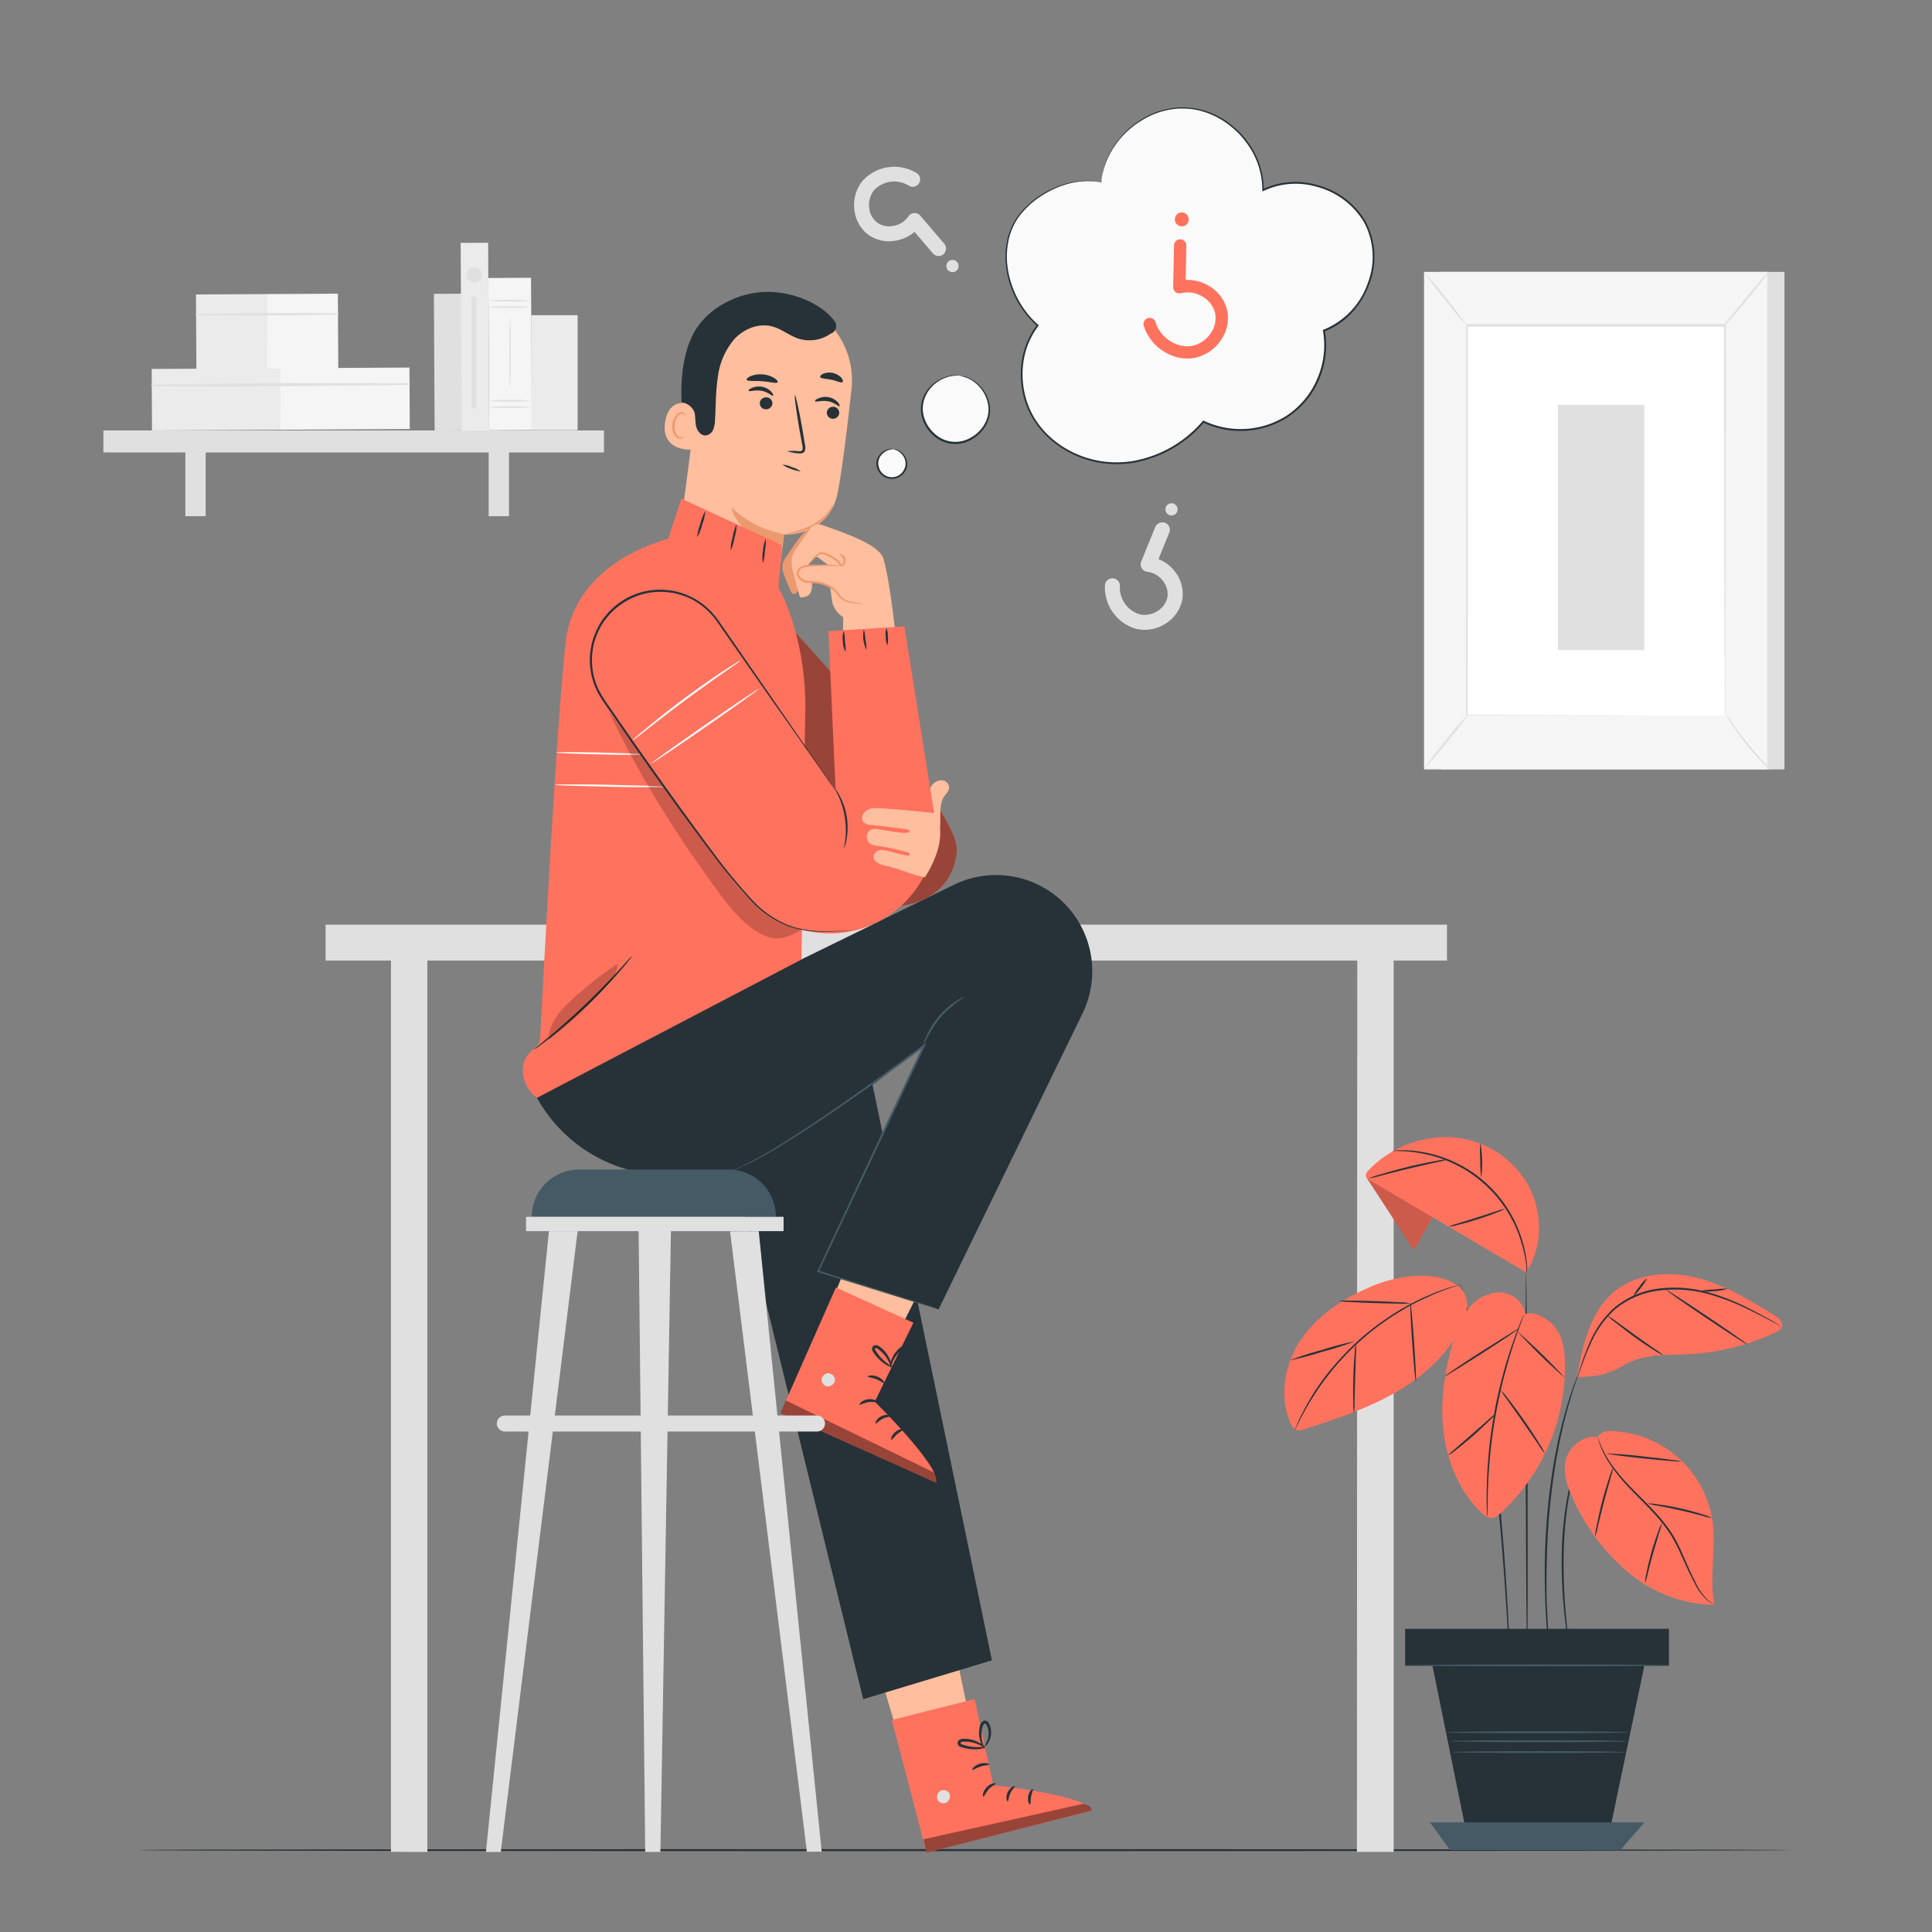 <svg xmlns="http://www.w3.org/2000/svg" viewBox="0 0 500 500"><rect x="0" y="0" width="500" height="500" fill="#808080" stroke="none"/><g id="freepik--background-complete--inject-4"><path d="M300.65,135.2a2,2,0,0,0-1.68,1.21l-3.62,8.92a1.93,1.93,0,0,0,1.58,2.65,6,6,0,0,1,4.1,2.44,5.43,5.43,0,0,1,1.09,4.15,5.56,5.56,0,0,1-2.5,3.53A6.2,6.2,0,0,1,295,159a7.23,7.23,0,0,1-5.17-7.39,1.94,1.94,0,0,0-3.86-.29,11.15,11.15,0,0,0,8.16,11.45,10,10,0,0,0,7.67-1.48,9.45,9.45,0,0,0,4.17-6.07,9.29,9.29,0,0,0-1.79-7.15,10.07,10.07,0,0,0-4.36-3.37l2.79-6.88a1.94,1.94,0,0,0-1.07-2.52A2.06,2.06,0,0,0,300.65,135.2Z" style="fill:#e0e0e0"></path><path d="M304.64,132.45a1.58,1.58,0,1,0-2.09.82A1.59,1.59,0,0,0,304.64,132.45Z" style="fill:#e0e0e0"></path><path d="M244.67,65.07a1.9,1.9,0,0,0-.3-2l-6.21-7.27a2,2,0,0,0-1.58-.67,2,2,0,0,0-1.48.86,5.93,5.93,0,0,1-4,2.49,5.34,5.34,0,0,1-4.16-.93,5.47,5.47,0,0,1-2-3.81,6.11,6.11,0,0,1,1.3-4.55A7.17,7.17,0,0,1,235.12,48a1.92,1.92,0,1,0,2-3.27,11.08,11.08,0,0,0-13.83,2,9.89,9.89,0,0,0-2.19,7.44,9.35,9.35,0,0,0,3.44,6.45,9.23,9.23,0,0,0,7.13,1.68,10,10,0,0,0,5-2.3l4.79,5.6a1.92,1.92,0,0,0,2.7.21A1.88,1.88,0,0,0,244.67,65.07Z" style="fill:#e0e0e0"></path><path d="M245.28,69.85a1.57,1.57,0,0,0,2.44-2,1.57,1.57,0,1,0-2.44,2Z" style="fill:#e0e0e0"></path><rect x="372.99" y="70.36" width="88.83" height="128.76" style="fill:#e0e0e0"></rect><rect x="368.54" y="70.36" width="88.83" height="128.76" style="fill:#f5f5f5"></rect><rect x="379.58" y="84.3" width="66.76" height="100.87" style="fill:#fff"></rect><path d="M446.34,185.17s0-.17,0-.49,0-.81,0-1.43c0-1.27,0-3.12,0-5.53,0-4.84,0-11.88-.06-20.78,0-17.79-.06-43-.1-72.64l.22.23-66.76,0h0l.24-.25c0,38.06,0,73.14-.05,100.87l-.19-.19,48.59.1,13.42,0,3.53,0,1.22,0s-.4,0-1.18,0l-3.49,0-13.38,0-48.71.11h-.2v-.2c0-27.73,0-62.81,0-100.87v-.24h.24l66.76,0h.22v.22c-.05,29.72-.08,55-.11,72.78,0,8.88-.05,15.91-.06,20.73,0,2.39,0,4.23,0,5.49,0,.61,0,1.08,0,1.41S446.34,185.17,446.34,185.17Z" style="fill:#e0e0e0"></path><path d="M457.62,70.36a15.58,15.58,0,0,1-1.58,2.3c-1,1.38-2.5,3.26-4.17,5.29s-3.23,3.82-4.39,5.1a14.73,14.73,0,0,1-2,2,16.66,16.66,0,0,1,1.69-2.21l4.28-5.19,4.27-5.19A16.79,16.79,0,0,1,457.62,70.36Z" style="fill:#e0e0e0"></path><path d="M446.68,184.85a82.49,82.49,0,0,0,11.64,14.56" style="fill:#fff"></path><path d="M458.32,199.41a12.64,12.64,0,0,1-2-1.85,65,65,0,0,1-4.39-4.95,62.55,62.55,0,0,1-3.87-5.38,12.47,12.47,0,0,1-1.35-2.38,17.54,17.54,0,0,1,1.63,2.19c1,1.38,2.36,3.26,4,5.27s3.13,3.76,4.26,5A19.3,19.3,0,0,1,458.32,199.41Z" style="fill:#e0e0e0"></path><path d="M368.53,199l11.63-14.36" style="fill:#fff"></path><path d="M380.16,184.66a85.09,85.09,0,0,1-5.63,7.33,89.58,89.58,0,0,1-6,7,83.31,83.31,0,0,1,5.63-7.33A89.58,89.58,0,0,1,380.16,184.66Z" style="fill:#e0e0e0"></path><path d="M368.54,70.36a83.13,83.13,0,0,1,5.65,6.75,83.17,83.17,0,0,1,5.27,7,78.55,78.55,0,0,1-5.65-6.75A80.62,80.62,0,0,1,368.54,70.36Z" style="fill:#e0e0e0"></path><rect x="403.18" y="104.78" width="22.35" height="63.47" style="fill:#e0e0e0"></rect><rect x="112.38" y="76.04" width="7.11" height="35.36" transform="translate(-0.5 0.62) rotate(-0.31)" style="fill:#e0e0e0"></rect><rect x="50.77" y="76.16" width="18.4" height="19.52" transform="translate(-0.46 0.32) rotate(-0.31)" style="fill:#ebebeb"></rect><rect x="69.09" y="76.06" width="18.4" height="19.52" transform="translate(-0.46 0.42) rotate(-0.31)" style="fill:#f5f5f5"></rect><path d="M50.75,81.6q18.35.15,36.72-.17a.2.2,0,0,0,0-.39C75.23,81,63,81,50.75,81.27a.16.16,0,1,0,0,.33Z" style="fill:#e0e0e0"></path><rect x="39.29" y="95.4" width="33.44" height="15.91" transform="translate(-0.55 0.3) rotate(-0.31)" style="fill:#ebebeb"></rect><rect x="72.56" y="95.22" width="33.44" height="15.91" transform="translate(-0.55 0.48) rotate(-0.31)" style="fill:#f5f5f5"></rect><path d="M39.27,99.91c22.21.25,44.5,0,66.71-.33a.2.2,0,0,0,0-.39c-22.21-.12-44.51-.1-66.71.39a.16.16,0,0,0,0,.33Z" style="fill:#e0e0e0"></path><rect x="26.76" y="111.4" width="129.54" height="5.7" style="fill:#e0e0e0"></rect><rect x="47.97" y="114.14" width="5.26" height="19.45" style="fill:#e0e0e0"></rect><rect x="126.47" y="114.14" width="5.26" height="19.45" style="fill:#e0e0e0"></rect><rect x="119.35" y="62.85" width="7.11" height="48.64" transform="translate(-0.47 0.66) rotate(-0.31)" style="fill:#ebebeb"></rect><rect x="126.49" y="71.92" width="11.04" height="39.41" transform="translate(-0.49 0.71) rotate(-0.31)" style="fill:#f5f5f5"></rect><path d="M137.35,79.48a39.3,39.3,0,0,1-5.52.19,39.3,39.3,0,0,1-5.52-.19,39.3,39.3,0,0,1,5.52-.19A39.3,39.3,0,0,1,137.35,79.48Z" style="fill:#e0e0e0"></path><path d="M137.35,77.82a38.33,38.33,0,0,1-5.52.2,38.33,38.33,0,0,1-5.52-.2,41.21,41.21,0,0,1,5.52-.19A41.21,41.21,0,0,1,137.35,77.82Z" style="fill:#e0e0e0"></path><path d="M137.35,105.37a39.3,39.3,0,0,1-5.52.19,39.3,39.3,0,0,1-5.52-.19,39.3,39.3,0,0,1,5.52-.19A39.3,39.3,0,0,1,137.35,105.37Z" style="fill:#e0e0e0"></path><path d="M137.35,103.71a38.33,38.33,0,0,1-5.52.2,38.33,38.33,0,0,1-5.52-.2,41.21,41.21,0,0,1,5.52-.19A41.21,41.21,0,0,1,137.35,103.71Z" style="fill:#e0e0e0"></path><path d="M132,100.1c-.1,0-.19-4-.19-8.88s.09-8.88.19-8.88.19,4,.19,8.88S132.12,100.1,132,100.1Z" style="fill:#e0e0e0"></path><rect x="137.47" y="81.57" width="12.02" height="29.75" style="fill:#ebebeb"></rect><path d="M124.71,71.14a2,2,0,1,1-2-2A2,2,0,0,1,124.71,71.14Z" style="fill:#e0e0e0"></path><rect x="122.04" y="76.76" width="1.26" height="28.93" style="fill:#e0e0e0"></rect></g><g id="freepik--Floor--inject-4"><path d="M464,478.81c0,.15-95.82.26-214,.26S36,479,36,478.81s95.8-.26,214-.26S464,478.67,464,478.81Z" style="fill:#263238"></path></g><g id="freepik--Character--inject-4"><rect x="84.27" y="239.3" width="290.21" height="9.29" style="fill:#e0e0e0"></rect><polygon points="110.6 479.29 101.18 479.25 101.18 247.37 110.6 247.37 110.6 479.29" style="fill:#e0e0e0"></polygon><polygon points="360.68 479.27 351.17 479.27 351.26 247.37 360.68 247.37 360.68 479.27" style="fill:#e0e0e0"></polygon><path d="M196.73,153.86s51.8,54.27,50.89,66.32-12.51,14.65-16.29,14.18-32.27-32.18-32.27-32.18Z" style="fill:#FF725E"></path><g style="opacity:0.4"><path d="M196.73,153.86s51.8,54.27,50.89,66.32-12.51,14.65-16.29,14.18-32.27-32.18-32.27-32.18Z"></path></g><polygon points="224.33 421.98 238.38 468.97 254.16 460.4 245.19 417.38 224.33 421.98" style="fill:#ffbe9d"></polygon><path d="M252.23,439.72,257.06,462s24.24,2.56,25.53,6.58L239.8,479.47l-9-34.35Z" style="fill:#FF725E"></path><path d="M243.36,463.49a1.8,1.8,0,0,0-.7,2.3,1.72,1.72,0,0,0,2.27.71,1.9,1.9,0,0,0,.73-2.44,1.8,1.8,0,0,0-2.45-.48" style="fill:#e0e0e0"></path><g style="opacity:0.4"><path d="M239.8,479.47,239,476l41.32-9.17s2.11.35,2.24,1.74Z"></path></g><path d="M257.7,461.57c.05.21-1,.57-1.83,1.51s-1.18,1.95-1.39,1.91-.21-1.32.84-2.43S257.7,461.37,257.7,461.57Z" style="fill:#263238"></path><path d="M262.66,462.28c.1.19-.71.78-1.2,1.84s-.45,2.05-.66,2.1-.64-1.11,0-2.42S262.61,462.08,262.66,462.28Z" style="fill:#263238"></path><path d="M266.58,467c-.18.09-.73-.88-.49-2.16s1.11-2,1.24-1.83-.32.92-.5,2S266.79,466.93,266.58,467Z" style="fill:#263238"></path><path d="M256,456.62c0,.22-1.08.17-2.24.55s-2,1-2.14.84.54-1.12,1.92-1.55S256.1,456.43,256,456.62Z" style="fill:#263238"></path><path d="M255,452.15a4.1,4.1,0,0,1-2.15.54,9.85,9.85,0,0,1-2.42-.12,8.27,8.27,0,0,1-1.39-.34,2.63,2.63,0,0,1-.78-.33.94.94,0,0,1-.38-1.09,1.17,1.17,0,0,1,.79-.71,2.94,2.94,0,0,1,.84-.1,8.31,8.31,0,0,1,1.44.12,7.62,7.62,0,0,1,2.31.79c1.23.67,1.77,1.36,1.71,1.42s-.73-.44-1.93-.94a9.12,9.12,0,0,0-2.19-.59,8.25,8.25,0,0,0-1.33-.06c-.48,0-.87.09-.93.32s0,.12.11.23a2.05,2.05,0,0,0,.57.25,11.31,11.31,0,0,0,1.29.35,12.73,12.73,0,0,0,2.28.27A16.87,16.87,0,0,1,255,452.15Z" style="fill:#263238"></path><path d="M254.78,452.52c-.06.05-.67-.59-1.09-1.92a7.11,7.11,0,0,1-.31-2.42,7.57,7.57,0,0,1,.21-1.45,1.86,1.86,0,0,1,1.1-1.43,1,1,0,0,1,1,.37,2.94,2.94,0,0,1,.42.73,4.56,4.56,0,0,1,.37,1.45,5,5,0,0,1-.35,2.44c-.55,1.33-1.36,1.8-1.39,1.73a17.7,17.7,0,0,0,.89-1.9,5.14,5.14,0,0,0,.17-2.19,4.66,4.66,0,0,0-.36-1.23c-.18-.44-.45-.76-.6-.67s-.49.49-.57.89a6.88,6.88,0,0,0-.24,1.3,7.93,7.93,0,0,0,.13,2.24C254.46,451.74,254.89,452.46,254.78,452.52Z" style="fill:#263238"></path><path d="M186.2,288c.52,2.08,37.2,151.75,37.2,151.75l33.31-10.06-31.45-151.6Z" style="fill:#263238"></path><path d="M181.29,96.75l-5.82,44.72a13.42,13.42,0,0,0,12.23,15.1h0a13.42,13.42,0,0,0,14.38-11.66c.43-3.37.8-6.17.87-6.52,0,0,11.53.42,13.81-10.74,1.11-5.4,2.48-16.69,3.61-26.92a21.22,21.22,0,0,0-17.1-23.15l-1.08-.21C190.42,75.81,182.53,84.94,181.29,96.75Z" style="fill:#ffbe9d"></path><path d="M203,138.24a26.56,26.56,0,0,1-13.79-7s1.9,8.71,13.26,9.85Z" style="fill:#eb996e"></path><path d="M217.17,107.05a1.63,1.63,0,0,1-1.85,1.31A1.56,1.56,0,0,1,214,106.6a1.62,1.62,0,0,1,1.85-1.31A1.56,1.56,0,0,1,217.17,107.05Z" style="fill:#263238"></path><path d="M217.26,105.12c-.23.17-1.27-1-3-1.28s-3.15.29-3.29,0,.2-.45.82-.74a4.53,4.53,0,0,1,2.69-.29,4.21,4.21,0,0,1,2.33,1.28C217.27,104.64,217.38,105.05,217.26,105.12Z" style="fill:#263238"></path><path d="M199.88,104.59a1.64,1.64,0,0,1-1.86,1.32,1.56,1.56,0,0,1-1.37-1.76,1.63,1.63,0,0,1,1.85-1.31A1.56,1.56,0,0,1,199.88,104.59Z" style="fill:#263238"></path><path d="M200.07,102.42c-.24.17-1.28-1-3-1.28s-3.15.29-3.3,0,.2-.44.83-.74a4.49,4.49,0,0,1,2.68-.29,4.31,4.31,0,0,1,2.34,1.28C200.08,101.94,200.19,102.35,200.07,102.42Z" style="fill:#263238"></path><path d="M203.74,116.78a11.51,11.51,0,0,1,2.89,0c.44,0,.88,0,1-.26a2.32,2.32,0,0,0,0-1.35l-.66-3.6c-.89-5.1-1.44-9.27-1.24-9.3s1.1,4.08,2,9.18c.2,1.26.4,2.46.59,3.61a2.57,2.57,0,0,1-.1,1.76,1.14,1.14,0,0,1-.85.51,3.6,3.6,0,0,1-.76,0A12.54,12.54,0,0,1,203.74,116.78Z" style="fill:#263238"></path><path d="M201.25,98.92c-.26.44-1.93-.11-4-.26s-3.8.09-4-.38c-.09-.22.28-.61,1-.93a6.59,6.59,0,0,1,3.1-.46,6.67,6.67,0,0,1,3,.94C201.06,98.28,201.37,98.71,201.25,98.92Z" style="fill:#263238"></path><path d="M218.06,98.87c-.38.33-1.49-.31-2.91-.6s-2.68-.24-2.88-.7c-.08-.22.18-.58.78-.85a4.31,4.31,0,0,1,4.66,1C218.14,98.27,218.23,98.7,218.06,98.87Z" style="fill:#263238"></path><path d="M180.62,105.21c-.18-.12-7.25-3.75-8.48,3.94s6.75,7.34,6.8,7.12S180.62,105.21,180.62,105.21Z" style="fill:#ffbe9d"></path><path d="M177.05,113s-.14.07-.39.14a1.3,1.3,0,0,1-1-.14c-.77-.42-1.25-1.82-1.06-3.22a4.46,4.46,0,0,1,.68-1.86,1.54,1.54,0,0,1,1.17-.86.69.69,0,0,1,.73.49c.07.23,0,.38,0,.4s.18-.11.17-.43a.9.9,0,0,0-.23-.54,1.09,1.09,0,0,0-.71-.31,1.92,1.92,0,0,0-1.59,1,4.59,4.59,0,0,0-.8,2.07c-.2,1.56.36,3.14,1.42,3.64a1.5,1.5,0,0,0,1.26,0C177,113.17,177.08,113,177.05,113Z" style="fill:#eb996e"></path><path d="M176.41,104.13a4.1,4.1,0,0,1,3.32,2.6c.29,1.18.16,2.44.44,3.63s1.22,2.39,2.44,2.34a2.41,2.41,0,0,0,1.93-1.44,6.63,6.63,0,0,0,.5-2.46c.23-3.66.16-7.35.71-11a18.74,18.74,0,0,1,4.26-10c2.48-2.7,6.38-4.28,9.91-3.3,2.34.64,4.28,2.3,6.58,3.09a9.51,9.51,0,0,0,8.26-1.1,2.56,2.56,0,0,1,.42-.22,2.09,2.09,0,0,0,1.19-2.25,1.92,1.92,0,0,0-.31-.82C212.21,78,204,75.2,197.52,75.57s-13.13,3.62-16.91,8.91-4.54,13.5-4.2,19.65" style="fill:#263238"></path><path d="M207.2,122a12.14,12.14,0,0,1-4.7-1.73,6.09,6.09,0,0,1,2.44.62A6.16,6.16,0,0,1,207.2,122Z" style="fill:#263238"></path><path d="M215.56,130.62a4.89,4.89,0,0,1-.95,2.08,11.67,11.67,0,0,1-4.18,3.6,19.7,19.7,0,0,1-5.21,1.78,7.93,7.93,0,0,1-2.26.29,13.57,13.57,0,0,1,2.17-.65,25.53,25.53,0,0,0,5.06-1.88,12.8,12.8,0,0,0,4.12-3.36C215.16,131.39,215.48,130.58,215.56,130.62Z" style="fill:#eb996e"></path><path d="M210.14,136.33c-2.71,1.35-4.7,5-6.42,7.42a5.91,5.91,0,0,0-1.22,2.39,5.55,5.55,0,0,0,.49,2.79c.49,1.33,1,2.64,1.6,3.94.16.38.37.79.77.88s.92-.38,1.13-.85a13.83,13.83,0,0,0,.63-3.76A3.91,3.91,0,0,1,209,146" style="fill:#eb996e"></path><path d="M214.42,146.31l-2.63-2a.79.79,0,0,0-1.1.09l-1.4,1.62h0l.74,4.09c.86,5.25-3,4.43-3,4.43l-.31-1-1.71-6.4c-.34-3.06-.1-3.42,1.39-5.63l3.26-4.66a2.62,2.62,0,0,1,3.09-1c4.68,1.73,14.77,4.85,15.91,8.82,2.07,7.22,3.74,25.65,3.77,26h0L218.14,172h0l.07-12.29a6.41,6.41,0,0,1-2.68-3.38c-.6-2.17-1.11-10-1.11-10" style="fill:#ffbe9d"></path><path d="M224.29,148.72s-.15.25-.54.58a4.57,4.57,0,0,1-1.94,1,3.53,3.53,0,0,1-1.55,0,2.77,2.77,0,0,1-1.52-1c-.84-1-1-2.42-1.7-3.45a6.69,6.69,0,0,0-1.47-1.21,14.22,14.22,0,0,0-1.6-.89,2.88,2.88,0,0,0-1.46-.41,3,3,0,0,0-1.16.69c-1.29,1.19-2,2.09-2.07,2s.13-.25.43-.66a14.4,14.4,0,0,1,1.39-1.63,3.25,3.25,0,0,1,1.32-.83,1.27,1.27,0,0,1,.48,0,3.15,3.15,0,0,1,.44.11,5.26,5.26,0,0,1,.83.32,11.74,11.74,0,0,1,1.67.89,6.63,6.63,0,0,1,1.62,1.33c.84,1.22.94,2.61,1.65,3.46a2.73,2.73,0,0,0,2.63.9,5,5,0,0,0,1.89-.78C224,148.86,224.26,148.69,224.29,148.72Z" style="fill:#eb996e"></path><path d="M222.71,153.06a18.38,18.38,0,0,1-7.79-2.25,24.09,24.09,0,0,1,3.92,1.06A24.59,24.59,0,0,1,222.71,153.06Z" style="fill:#eb996e"></path><path d="M217.64,146.37c-3.74,0-4.18-.17-8.41.06a6.14,6.14,0,0,0-1.86.3,2,2,0,0,0-1.28,1.3c-.29,1.16.88,2.21,2,2.48s2.4.06,3.56.33a7.82,7.82,0,0,1,4.69,2.75c2.44,3.45,5,1.79,6.66,3l4.36-2.76-1.54-6.44-8.22-1" style="fill:#ffbe9d"></path><path d="M223.42,156.62a4.75,4.75,0,0,0-1.19-.37,10.89,10.89,0,0,1-3.46-.61,5.58,5.58,0,0,1-1.9-1.57,6.54,6.54,0,0,0-1.93-1.84,9.83,9.83,0,0,0-2.74-1.1,24.14,24.14,0,0,0-3.23-.28,3.12,3.12,0,0,1-2.73-2,1.76,1.76,0,0,1,.42-1.68,2.76,2.76,0,0,1,1.39-.81,17.87,17.87,0,0,1,2.8-.23c.86,0,1.67,0,2.41,0,1.48,0,2.66.1,3.48.14a6.66,6.66,0,0,1,1.28.1,5.09,5.09,0,0,1-1.28.1c-.82,0-2,0-3.48,0-.73,0-1.53,0-2.39.09a16.77,16.77,0,0,0-2.7.26c-.85.18-1.72,1-1.44,1.88a2.63,2.63,0,0,0,2.31,1.6,23,23,0,0,1,3.28.3,10,10,0,0,1,2.88,1.2,6.72,6.72,0,0,1,2,2,5.28,5.28,0,0,0,1.73,1.51,12.39,12.39,0,0,0,3.33.74,2.6,2.6,0,0,1,.91.35C223.35,156.53,223.43,156.6,223.42,156.62Z" style="fill:#eb996e"></path><path d="M217.22,143.45c0-.06.27-.11.66.06a1.71,1.71,0,0,1,.4,2.81c-.32.28-.59.3-.62.24s.16-.2.35-.48a1.8,1.8,0,0,0,.31-1.2,1.7,1.7,0,0,0-.63-1C217.43,143.61,217.21,143.53,217.22,143.45Z" style="fill:#eb996e"></path><polygon points="225.59 311.08 207.35 356.61 225.05 359.72 244.79 320.45 225.59 311.08" style="fill:#ffbe9d"></polygon><path d="M236.39,342.32l-10,20.43s17.38,17.07,15.89,21l-40.3-18.07,14.35-32.46Z" style="fill:#FF725E"></path><path d="M214.67,355.42a1.79,1.79,0,0,0-2,1.36,1.73,1.73,0,0,0,1.33,2,1.9,1.9,0,0,0,2.09-1.46,1.79,1.79,0,0,0-1.62-1.9" style="fill:#e0e0e0"></path><g style="opacity:0.4"><path d="M201.94,365.71l1.45-3.27L241.57,381s1.44,1.58.67,2.76Z"></path></g><path d="M227.09,362.83c-.09.2-1.12-.15-2.37.05s-2.14.79-2.28.63.65-1.16,2.17-1.38S227.21,362.67,227.09,362.83Z" style="fill:#263238"></path><path d="M230.53,366.48c0,.21-1,.16-2.08.69s-1.63,1.33-1.82,1.23.18-1.26,1.49-1.9S230.61,366.29,230.53,366.48Z" style="fill:#263238"></path><path d="M230.67,372.61c-.2,0,0-1.14,1-2s2.11-.87,2.12-.67-.82.52-1.62,1.23S230.87,372.68,230.67,372.61Z" style="fill:#263238"></path><path d="M228.86,357.93c-.16.14-.94-.54-2.09-1s-2.17-.46-2.19-.68,1.12-.54,2.46,0S229,357.81,228.86,357.93Z" style="fill:#263238"></path><path d="M230.82,353.77a4.22,4.22,0,0,1-2-.92,9.74,9.74,0,0,1-1.82-1.59,9.53,9.53,0,0,1-.88-1.14,2.5,2.5,0,0,1-.4-.75.92.92,0,0,1,.38-1.08,1.18,1.18,0,0,1,1.06-.07,3.11,3.11,0,0,1,.71.45,8.53,8.53,0,0,1,1.07,1,7.81,7.81,0,0,1,1.31,2.06,3.59,3.59,0,0,1,.45,2.17c-.12,0-.3-.8-.93-1.94a8.44,8.44,0,0,0-1.34-1.82,9.66,9.66,0,0,0-1-.88c-.38-.3-.74-.47-.93-.32s-.09.08-.06.24a2.11,2.11,0,0,0,.29.55,13.27,13.27,0,0,0,.79,1.09,13,13,0,0,0,1.62,1.62C230.13,353.27,230.87,353.66,230.82,353.77Z" style="fill:#263238"></path><path d="M230.43,353.93a3.51,3.51,0,0,1,.34-2.18,7.1,7.1,0,0,1,1.27-2.09,7.26,7.26,0,0,1,1.06-1,1.85,1.85,0,0,1,1.75-.44,1.07,1.07,0,0,1,.59.94,3,3,0,0,1-.13.84,4.93,4.93,0,0,1-.6,1.36,5.3,5.3,0,0,1-1.8,1.7,2.87,2.87,0,0,1-2.17.48,19.42,19.42,0,0,0,1.89-.93,5.24,5.24,0,0,0,1.49-1.62,4.78,4.78,0,0,0,.48-1.18c.13-.45.12-.87-.06-.9a1.31,1.31,0,0,0-1,.34,7.69,7.69,0,0,0-1,.87,8.06,8.06,0,0,0-1.29,1.84C230.67,353.12,230.55,354,230.43,353.93Z" style="fill:#263238"></path><path d="M190.68,256.48,246.84,229a24.89,24.89,0,0,1,29.24,5.47h0a24.9,24.9,0,0,1,4.09,27.77l-37.26,76.62L211.74,329l27.41-58.4-30.84,23.5A48.46,48.46,0,0,1,179.36,304l-8.08.07a38.77,38.77,0,0,1-32.33-20h0Z" style="fill:#263238"></path><path d="M242.91,338.84s-.2,0-.58-.15l-1.65-.49-6.29-1.92-22.72-7.07-.22-.07.1-.22c5.5-11.76,12.36-26.41,19.77-42.26,2.63-5.58,5.18-11,7.6-16.16l.38.31c-14.14,10.54-26.8,19.29-36.14,25.05a97.94,97.94,0,0,1-11.3,6.18,17.67,17.67,0,0,1-3.28,1.11,4.76,4.76,0,0,1-.89.12h-.3s.41,0,1.17-.22a19.8,19.8,0,0,0,3.23-1.18,104.88,104.88,0,0,0,11.2-6.3c9.28-5.83,21.89-14.63,36-25.17l.82-.61-.43.92c-2.42,5.15-5,10.58-7.58,16.16-7.45,15.84-14.34,30.47-19.87,42.22l-.13-.29,22.66,7.24,6.26,2,1.63.55Z" style="fill:#455a64"></path><path d="M249.71,257.92a32.88,32.88,0,0,0-6.47,5.57,32.35,32.35,0,0,0-4.35,7.35,8.32,8.32,0,0,1,.74-2.43,20.83,20.83,0,0,1,7.81-9.33A8.19,8.19,0,0,1,249.71,257.92Z" style="fill:#455a64"></path><path d="M130.65,366.34h80.78a2.07,2.07,0,0,1,2.08,2h0a2.09,2.09,0,0,1-2.08,2.14H130.65a2.08,2.08,0,0,1-2.07-2.08h0A2.07,2.07,0,0,1,130.65,366.34Z" style="fill:#e0e0e0"></path><path d="M200.81,314.91H137.62a12.24,12.24,0,0,1,12.24-12.24h38.7a12.24,12.24,0,0,1,12.25,12.24Z" style="fill:#455a64"></path><rect x="136.13" y="314.91" width="66.66" height="3.71" style="fill:#e0e0e0"></rect><polygon points="142.06 318.63 125.76 479.29 129.6 479.29 149.49 318.63 142.06 318.63" style="fill:#e0e0e0"></polygon><polygon points="196.36 318.63 212.65 479.21 208.82 479.23 188.94 318.69 196.36 318.63" style="fill:#e0e0e0"></polygon><polygon points="173.66 317.21 170.91 479.28 166.98 479.28 165.26 316.77 173.66 317.21" style="fill:#e0e0e0"></polygon><polygon points="172.38 141.07 176.34 129.05 202.47 141.14 201.27 153.86 188.25 157.56 175.47 149.73 172.38 141.07" style="fill:#FF725E"></polygon><path d="M139,284.1a8.68,8.68,0,0,1-3.66-7.29c0-4.82,4.3-5.22,4.44-7.89,1.43-27.55,4.55-84.62,6.61-102.63,2.59-22.7,29.19-27.49,29.19-27.49l21.95,5.39v1.66c7.6,9.77,10.89,24.5,10.9,36.88l-1,65.58Z" style="fill:#FF725E"></path><path d="M163.63,247.37a7.46,7.46,0,0,1-.82,1.12c-.54.7-1.37,1.69-2.41,2.89-2.08,2.41-5.07,5.64-8.59,9s-6.88,6.2-9.38,8.16c-1.26,1-2.28,1.76-3,2.28a6.48,6.48,0,0,1-1.16.76,6.78,6.78,0,0,1,1-.92l2.89-2.4c2.44-2,5.76-4.91,9.26-8.26s6.53-6.52,8.68-8.86l2.53-2.79A6.67,6.67,0,0,1,163.63,247.37Z" style="fill:#263238"></path><g style="opacity:0.2"><path d="M142,268.83c.08-4.15,3.19-7.57,6.27-10.36a101.34,101.34,0,0,1,11.46-9c.2,2-1.18,3.83-2.52,5.37a108.09,108.09,0,0,1-14.88,14.05"></path></g><path d="M180.43,139.08a12.21,12.21,0,0,1,.81-3.49,12.38,12.38,0,0,1,1.3-3.33,12.21,12.21,0,0,1-.81,3.49A12.78,12.78,0,0,1,180.43,139.08Z" style="fill:#263238"></path><path d="M190.62,135.67a11.7,11.7,0,0,1-.53,3.47,12.08,12.08,0,0,1-1,3.35,11.74,11.74,0,0,1,.53-3.47A12.08,12.08,0,0,1,190.62,135.67Z" style="fill:#263238"></path><path d="M198.21,139.46a13.66,13.66,0,0,1-.27,3.15,14,14,0,0,1-.46,3.14,7.62,7.62,0,0,1,0-3.2A7.75,7.75,0,0,1,198.21,139.46Z" style="fill:#263238"></path><path d="M171.83,203.64a4.39,4.39,0,0,1-1.1.08c-.72,0-1.75,0-3,0-2.55,0-6.07,0-10-.11s-7.42-.17-10-.27c-1.28,0-2.31-.09-3-.14a4.24,4.24,0,0,1-1.11-.12,5.35,5.35,0,0,1,1.11-.08c.72,0,1.75,0,3,0,2.55,0,6.07,0,10,.11s7.42.16,10,.26l3,.14A4.11,4.11,0,0,1,171.83,203.64Z" style="fill:#fafafa"></path><path d="M166.26,195.25c0,.15-5,.15-11.2,0s-11.18-.35-11.18-.5,5-.15,11.19,0S166.26,195.11,166.26,195.25Z" style="fill:#fafafa"></path><g style="opacity:0.2"><path d="M156.75,182.32c8,17.42,17.78,33.06,29.15,48.48,2.93,4,6.07,8,10.3,10.49s7,1.83,11.27-.72c-4.73-1.51-6-2-10-4.89a47.84,47.84,0,0,1-10.09-10.77c-10-13.76-19.76-27.93-29.78-41.69"></path></g><path d="M239.92,207.09a9.72,9.72,0,0,1,.93-3.33,3.3,3.3,0,0,1,2.76-1.84,2,2,0,0,1,2,2.27,5,5,0,0,1-1.11,1.7c-1.27,1.74-1.15,4.09-1.14,6.24s-.26,4.61-2,5.9" style="fill:#ffbe9d"></path><path d="M160.58,156.89a18.16,18.16,0,0,0-4.06,25.87l36.54,48.12a27.39,27.39,0,0,0,33.75,7.91h0a27.4,27.4,0,0,0,15.3-26.07l-8.05-50.6-19.66,1.22,1.86,41.21-30.42-43.23a18.17,18.17,0,0,0-25.26-4.43Z" style="fill:#FF725E"></path><path d="M239.34,227.07c-4.84-1.13-5.66-2-10.49-3.09-1.44-.34-3.29-1.27-2.65-2.8a2.07,2.07,0,0,1,2.06-1.2c1.88.16,4.91,1.28,6.73,1.45.45,0,.44-.41.24-.72a57.08,57.08,0,0,0-9-1.94,2.22,2.22,0,0,1-1.11-3.92,3.47,3.47,0,0,1,1.29-.37c1.94.28,1.94.28,4,.64,5.79,1,5-.14,5-.14,0-.44-6.59-1.08-10-1.49a2.94,2.94,0,0,1-2-.76,1.92,1.92,0,0,1,.23-2.41,3.38,3.38,0,0,1,2.33-1.17c3.77-.07,16.15,1.31,16.15,1.31s1.62,2.2,1.12,6.71C242.73,222.11,239.34,227.07,239.34,227.07Z" style="fill:#ffbe9d"></path><path d="M221.83,240.57s-.18,0-.52.08l-1.54.16c-1.36.12-3.36.31-6,.34a28.94,28.94,0,0,1-9.32-1.29,26.27,26.27,0,0,1-10.29-7,136.58,136.58,0,0,1-9.65-11.64c-3.29-4.33-6.73-9-10.31-13.95s-7.28-10.18-11.09-15.63l-5.77-8.33c-.49-.71-1-1.42-1.46-2.14l-.7-1.11a10,10,0,0,1-.63-1.16,17.69,17.69,0,0,1-1.64-5.05,17.21,17.21,0,0,1-.1-5.31,20.77,20.77,0,0,1,.5-2.59,21.21,21.21,0,0,1,.89-2.46,19.29,19.29,0,0,1,1.2-2.3,18.56,18.56,0,0,1,1.53-2.08,17.87,17.87,0,0,1,3.77-3.4,19.25,19.25,0,0,1,4.48-2.21,18.59,18.59,0,0,1,4.82-.87,18.31,18.31,0,0,1,9.19,2,18.68,18.68,0,0,1,6.71,5.92q2.48,3.56,4.79,6.92l8.6,12.42,12.42,18,3.36,4.91c.37.55.65,1,.86,1.28l.28.45a5.07,5.07,0,0,1-.33-.42l-.9-1.25L211.6,198,199,180.11l-8.65-12.39-4.82-6.9a18.25,18.25,0,0,0-6.55-5.75,17.89,17.89,0,0,0-13.63-1,18.78,18.78,0,0,0-4.35,2.16,16.9,16.9,0,0,0-3.67,3.3,18.36,18.36,0,0,0-1.48,2,17.6,17.6,0,0,0-1.16,2.24,18.44,18.44,0,0,0-.87,2.39,19.34,19.34,0,0,0-.49,2.52,17.68,17.68,0,0,0,1.7,10,36.5,36.5,0,0,0,2.74,4.35l5.77,8.34c3.8,5.45,7.5,10.68,11.06,15.63s7,9.64,10.26,14a139.3,139.3,0,0,0,9.58,11.65,26.19,26.19,0,0,0,10.11,7,29.13,29.13,0,0,0,9.23,1.36c2.58,0,4.58-.16,5.94-.25l1.54-.1C221.65,240.57,221.83,240.57,221.83,240.57Z" style="fill:#263238"></path><path d="M218.35,219.65a21.24,21.24,0,0,0-2.52-15.82,7.21,7.21,0,0,1,1.41,2,17.06,17.06,0,0,1,1.91,5.59,17.25,17.25,0,0,1-.08,5.9A7.24,7.24,0,0,1,218.35,219.65Z" style="fill:#263238"></path><path d="M218.84,168.71a5.37,5.37,0,0,1-.7-2.7,5.43,5.43,0,0,1,.24-2.78,12.4,12.4,0,0,1,.28,2.74A12.17,12.17,0,0,1,218.84,168.71Z" style="fill:#263238"></path><path d="M224.26,168.21a8.12,8.12,0,0,1-.7-5.37,11.71,11.71,0,0,1,.4,2.68A12.06,12.06,0,0,1,224.26,168.21Z" style="fill:#263238"></path><path d="M229.63,167a4.75,4.75,0,0,1-.38-2.2,4.94,4.94,0,0,1,.14-2.23,4.91,4.91,0,0,1,.38,2.2A5.11,5.11,0,0,1,229.63,167Z" style="fill:#263238"></path><path d="M196.52,178.19c.08.11-6.12,4.55-13.85,9.91s-14.06,9.61-14.15,9.49,6.12-4.56,13.85-9.92S196.44,178.07,196.52,178.19Z" style="fill:#fafafa"></path><path d="M191.68,170.93a6.82,6.82,0,0,1-1.09.84l-3.05,2.14c-2.59,1.8-6.14,4.32-10,7.17s-7.3,5.53-9.78,7.47c-1.18.93-2.16,1.7-2.94,2.3a6.57,6.57,0,0,1-1.12.8,6.58,6.58,0,0,1,1-1c.66-.59,1.63-1.42,2.84-2.43,2.42-2,5.83-4.74,9.7-7.6s7.46-5.34,10.1-7.07c1.32-.86,2.39-1.55,3.15-2A6.77,6.77,0,0,1,191.68,170.93Z" style="fill:#fafafa"></path></g><g id="freepik--Plant--inject-4"><rect x="363.77" y="421.65" width="68.04" height="9.35" style="fill:#263238"></rect><path d="M431.92,431.11H363.65v-9.58h68.27Zm-68-.23h67.81v-9.12H363.88Z" style="fill:#263238"></path><polygon points="370.07 427.88 379.87 476.2 416.11 476.2 425.57 431 370.07 427.88" style="fill:#263238"></polygon><polygon points="370.07 471.63 375.3 478.81 419.35 478.81 425.57 471.63 370.07 471.63" style="fill:#455a64"></polygon><path d="M395.23,429.3c-.13,0-.3-22.39-.38-50s0-50,.1-50,.31,22.38.38,50S395.37,429.29,395.23,429.3Z" style="fill:#263238"></path><path d="M410.39,373.28a3.17,3.17,0,0,1-.18.52l-.61,1.45c-.14.32-.29.66-.45,1l-.45,1.27c-.16.46-.34.95-.52,1.46s-.33,1.08-.51,1.66a68.76,68.76,0,0,0-1.9,8.33,101.05,101.05,0,0,0-1,10.42,142.32,142.32,0,0,0,.53,19c.22,2.43.44,4.39.61,5.75.07.63.12,1.15.17,1.56a2.08,2.08,0,0,1,0,.55,4,4,0,0,1-.12-.53c-.07-.41-.15-.93-.26-1.56-.22-1.35-.49-3.31-.76-5.74a126.39,126.39,0,0,1-.68-19.08,96,96,0,0,1,1.1-10.47,63.54,63.54,0,0,1,2-8.36c.19-.58.34-1.14.54-1.66s.38-1,.56-1.45l.49-1.27c.17-.38.34-.72.49-1l.69-1.41A2,2,0,0,1,410.39,373.28Z" style="fill:#263238"></path><path d="M408.65,355.17a5.25,5.25,0,0,1-.22.74l-.71,2.08c-.15.46-.33,1-.52,1.5s-.35,1.16-.54,1.81c-.4,1.3-.86,2.77-1.27,4.42l-.69,2.59c-.2.91-.41,1.85-.63,2.83-.48,1.95-.82,4.07-1.26,6.28-.75,4.44-1.41,9.36-1.87,14.54s-.61,10.15-.68,14.66,0,8.57.23,12c.06,1.71.17,3.25.26,4.6s.16,2.52.25,3.47.12,1.64.16,2.19a3.73,3.73,0,0,1,0,.77,3.92,3.92,0,0,1-.12-.76c-.07-.54-.15-1.27-.26-2.18s-.23-2.12-.33-3.47-.25-2.89-.33-4.6c-.23-3.41-.32-7.48-.34-12s.22-9.5.65-14.7,1.13-10.13,1.91-14.58c.45-2.22.81-4.34,1.3-6.29.23-1,.46-1.92.67-2.83l.72-2.59c.43-1.65.91-3.12,1.34-4.41.21-.64.4-1.24.58-1.8l.57-1.49.79-2.05A4.76,4.76,0,0,1,408.65,355.17Z" style="fill:#263238"></path><path d="M390.93,433.26a1.14,1.14,0,0,1,0-.27c0-.2,0-.45-.07-.77,0-.71-.11-1.7-.2-3-.16-2.61-.39-6.33-.68-10.9-.59-9.21-1.44-21.93-3-35.91-.79-7-1.71-13.63-2.66-19.65-.51-3-1-5.87-1.49-8.53s-1-5.14-1.47-7.39-.95-4.29-1.35-6.08-.78-3.32-1.09-4.57l-.71-2.88c-.07-.31-.13-.56-.17-.75a2,2,0,0,1-.05-.27,1.46,1.46,0,0,1,.1.25c.05.2.12.44.21.74l.8,2.87c.35,1.24.75,2.77,1.17,4.55s.95,3.8,1.42,6.06,1,4.73,1.53,7.4,1,5.52,1.54,8.53c1,6,1.91,12.67,2.7,19.67,1.55,14,2.35,26.72,2.85,35.94.25,4.6.43,8.33.53,10.91.05,1.26.09,2.25.11,3l0,.77A1.17,1.17,0,0,1,390.93,433.26Z" style="fill:#263238"></path><path d="M394.68,340.07c-.3-3.17-3.5-5.57-6.69-5.6a10.54,10.54,0,0,0-8.1,4.4,25.34,25.34,0,0,0-3.9,8.66c-2.15,7.47-3.32,15.32-2.4,23s4.05,15.31,9.59,20.77c.9.88,2.06,1.77,3.3,1.51a4,4,0,0,0,1.74-1.08A51.53,51.53,0,0,0,405,352.56c-.08-2.93-.47-6-2.09-8.43s-5.42-5-8.18-4.06" style="fill:#FF725E"></path><path d="M370.89,314.67l-4.48,8.12c-.11.19-.24.4-.46.42s-.41-.2-.54-.4l-11.86-18.2,2.73-1.55Z" style="fill:#FF725E"></path><g style="opacity:0.2"><path d="M370.89,314.67l-4.48,8.12c-.11.19-.24.4-.46.42s-.41-.2-.54-.4l-11.86-18.2,2.73-1.55Z"></path></g><path d="M395,329.31,354.5,305.44a1.93,1.93,0,0,1-1-1c-.16-.6.29-1.17.72-1.62a27.87,27.87,0,0,1,21.62-8.49,24.69,24.69,0,0,1,19.54,12.15c3.91,7,4,16.2-.44,22.83" style="fill:#FF725E"></path><path d="M360.33,297.82a2,2,0,0,1,.53-.07c.35,0,.86-.08,1.53-.07a29.78,29.78,0,0,1,5.61.44,32.79,32.79,0,0,1,26.18,23.69,29.94,29.94,0,0,1,1,5.55,10.76,10.76,0,0,1,.07,1.17,2.06,2.06,0,0,1-.32.89,6.54,6.54,0,0,0,.07-2,34.59,34.59,0,0,0-1.15-5.47,33,33,0,0,0-25.91-23.45,35.14,35.14,0,0,0-5.56-.6C361.06,297.84,360.33,297.86,360.33,297.82Z" style="fill:#263238"></path><path d="M389.47,312.83a9.56,9.56,0,0,1-2,.93c-1.29.51-3.09,1.16-5.11,1.8s-3.86,1.15-5.2,1.48a10.68,10.68,0,0,1-2.21.42,10.9,10.9,0,0,1,2.12-.76l5.15-1.6,5.13-1.66A11.2,11.2,0,0,1,389.47,312.83Z" style="fill:#263238"></path><path d="M383.1,295.72a28.18,28.18,0,0,1,.23,9,28.8,28.8,0,0,1-.23-4.52A29.82,29.82,0,0,1,383.1,295.72Z" style="fill:#263238"></path><path d="M354.14,305a19,19,0,0,1,2.94-1c1.84-.57,4.4-1.28,7.25-2s5.46-1.22,7.36-1.55a19.17,19.17,0,0,1,3.08-.42,20.44,20.44,0,0,1-3,.76c-1.87.41-4.46,1-7.3,1.68s-5.42,1.35-7.27,1.83A20.79,20.79,0,0,1,354.14,305Z" style="fill:#263238"></path><path d="M377.89,333.19c-3.48-2.64-7.16-3.16-11.53-3a35.16,35.16,0,0,0-12.6,3.26c-6.83,3-13.24,7.39-17.31,13.62S331,361.56,334,368.36a3,3,0,0,0,1.39,1.67,3.29,3.29,0,0,0,2.28-.17c7.76-2.53,15.57-5.09,22.7-9.05s13.63-9.47,17.46-16.68a14.29,14.29,0,0,0,1.84-5.54,6.87,6.87,0,0,0-1.78-5.4" style="fill:#FF725E"></path><path d="M378,332.37a2.49,2.49,0,0,1-.55.23l-1.63.55-1.18.4c-.42.15-.88.34-1.37.53-1,.4-2.12.8-3.32,1.38l-1.91.87c-.65.3-1.31.67-2,1-1.41.69-2.83,1.57-4.34,2.47a68.41,68.41,0,0,0-17.12,15.06c-1.08,1.39-2.14,2.68-3,4-.44.65-.9,1.25-1.28,1.87s-.75,1.21-1.11,1.77c-.73,1.12-1.27,2.2-1.78,3.12-.26.47-.5.9-.71,1.3l-.54,1.12-.76,1.54a2.22,2.22,0,0,1-.3.52,3.86,3.86,0,0,1,.21-.56l.68-1.58.5-1.14c.2-.41.43-.85.68-1.32.49-.94,1-2,1.73-3.17.34-.58.71-1.18,1.08-1.8s.83-1.24,1.27-1.9c.85-1.32,1.9-2.64,3-4a72.91,72.91,0,0,1,8-8.32,71.46,71.46,0,0,1,9.27-6.83c1.53-.89,3-1.77,4.39-2.45.71-.35,1.38-.71,2-1l1.93-.84c1.22-.57,2.37-.95,3.36-1.32.5-.18,1-.36,1.4-.5l1.19-.35,1.66-.48A2.61,2.61,0,0,1,378,332.37Z" style="fill:#263238"></path><path d="M350.77,347.09a79.88,79.88,0,0,1-8.46,2.72,84.69,84.69,0,0,1-8.6,2.27,81.19,81.19,0,0,1,8.46-2.73A81.36,81.36,0,0,1,350.77,347.09Z" style="fill:#263238"></path><path d="M350.43,365.76a12.42,12.42,0,0,1-.19-2.63c-.05-1.63-.05-3.89,0-6.38s.2-4.73.34-6.36a12.73,12.73,0,0,1,.33-2.62,14.5,14.5,0,0,1,0,2.64c-.06,1.79-.12,4-.2,6.36s-.11,4.57-.16,6.36A16.28,16.28,0,0,1,350.43,365.76Z" style="fill:#263238"></path><path d="M366.42,357.61c-.13,0-.56-4.57-.95-10.22s-.6-10.26-.46-10.27.56,4.57.95,10.23S366.56,357.6,366.42,357.61Z" style="fill:#263238"></path><path d="M346.51,336.68a15,15,0,0,1,2.71-.08c1.67,0,4,.06,6.53.14s4.86.19,6.53.29a14.88,14.88,0,0,1,2.7.26,14.88,14.88,0,0,1-2.71.08c-1.67,0-4-.06-6.53-.14s-4.86-.19-6.53-.29A14.88,14.88,0,0,1,346.51,336.68Z" style="fill:#263238"></path><path d="M384.91,392.4a2.5,2.5,0,0,1-.06-.54c0-.41,0-.92-.07-1.56-.06-1.35-.07-3.31,0-5.73s.21-5.29.5-8.48.77-6.68,1.42-10.32,1.48-7.07,2.3-10.16,1.72-5.85,2.53-8.14,1.51-4.12,2-5.36l.62-1.44a2.68,2.68,0,0,1,.24-.49,2.22,2.22,0,0,1-.15.53c-.14.38-.32.86-.53,1.46-.48,1.27-1.13,3.12-1.9,5.41s-1.59,5.05-2.41,8.14-1.59,6.51-2.26,10.14S386,373,385.7,376.13s-.51,6-.6,8.46S385,389,385,390.3c0,.63,0,1.15,0,1.56A2.1,2.1,0,0,1,384.91,392.4Z" style="fill:#263238"></path><path d="M387.05,365.91a11.49,11.49,0,0,1-1.62,1.78c-1.05,1-2.53,2.44-4.23,3.93s-3.28,2.77-4.45,3.68a10.42,10.42,0,0,1-2,1.36,13.61,13.61,0,0,1,1.75-1.63l4.35-3.78,4.32-3.81A13.06,13.06,0,0,1,387.05,365.91Z" style="fill:#263238"></path><path d="M399.85,376.23a18.27,18.27,0,0,1-1.72-2.38c-1.1-1.62-2.48-3.62-4-5.84l-4.08-5.77a18.34,18.34,0,0,1-1.63-2.44,16.55,16.55,0,0,1,1.91,2.23c1.12,1.43,2.62,3.44,4.2,5.71s2.94,4.38,3.89,5.92A15.33,15.33,0,0,1,399.85,376.23Z" style="fill:#263238"></path><path d="M393.14,343.79c.07.11-4.18,3-9.5,6.4s-9.69,6.1-9.76,6,4.18-3,9.5-6.39S393.07,343.68,393.14,343.79Z" style="fill:#263238"></path><path d="M405.14,356.74a157.37,157.37,0,0,1-12.53-12.24,157.27,157.27,0,0,1,12.53,12.24Z" style="fill:#263238"></path><path d="M408.15,356.48l3.65-.31a18.13,18.13,0,0,0,7.38-2.25,29.76,29.76,0,0,1,3.43-1.73c4.52-1.81,9.55-1.49,14.41-1.73A59.72,59.72,0,0,0,460,344.6a2.24,2.24,0,0,0,1-.91c.76-1.37-.64-2.58-1.84-3.32-6.15-3.79-12.41-7.63-19.39-9.51s-14.89-1.57-20.84,2.53c-7,4.81-9.54,14.69-10.72,23.09" style="fill:#FF725E"></path><path d="M461,343.24a2.75,2.75,0,0,1-.62-.29l-1.73-.9c-1.5-.79-3.66-2-6.39-3.27a61,61,0,0,0-9.9-3.81,32.67,32.67,0,0,0-12.82-1,22,22,0,0,0-11.7,5,26,26,0,0,0-6.08,8.55,68.92,68.92,0,0,0-2.65,6.66l-.65,1.84a2.69,2.69,0,0,1-.26.63,4.13,4.13,0,0,1,.17-.66c.14-.47.33-1.09.56-1.87a59.74,59.74,0,0,1,2.52-6.74,25.65,25.65,0,0,1,6.1-8.74,22.18,22.18,0,0,1,11.92-5.17,32.6,32.6,0,0,1,13,1.09,57.47,57.47,0,0,1,9.93,3.94c2.72,1.35,4.85,2.56,6.33,3.4l1.69,1A4.2,4.2,0,0,1,461,343.24Z" style="fill:#263238"></path><path d="M452.26,348c-.08.11-4.85-3-10.67-6.9s-10.47-7.19-10.39-7.3,4.85,3,10.66,6.9S452.33,347.84,452.26,348Z" style="fill:#263238"></path><path d="M447.16,333.5a11.34,11.34,0,0,1-3.47.63,11.79,11.79,0,0,1-3.55-.05,22,22,0,0,1,3.51-.36A24.53,24.53,0,0,1,447.16,333.5Z" style="fill:#263238"></path><path d="M426.26,330.78a9.45,9.45,0,0,1-1.57,2.44,10.84,10.84,0,0,1-2,2.26,9,9,0,0,1,1.57-2.45A10,10,0,0,1,426.26,330.78Z" style="fill:#263238"></path><path d="M430.54,350.77a13.13,13.13,0,0,1-2.3-1.25c-1.38-.84-3.24-2.06-5.24-3.51s-3.74-2.82-5-3.82a13.44,13.44,0,0,1-2-1.7,14.3,14.3,0,0,1,2.19,1.43l5.09,3.7c2,1.44,3.81,2.7,5.14,3.61A16.5,16.5,0,0,1,430.54,350.77Z" style="fill:#263238"></path><path d="M413.53,372c-3.48-.92-7.64,2.47-8.35,6s.6,7.14,2.15,10.39a53,53,0,0,0,14.4,18.84,35.64,35.64,0,0,0,22,8.11c-1.48-6.84.39-14-.44-20.93a27.24,27.24,0,0,0-24.11-23.88c-2.22-.24-4.79-.58-5.68,1.47" style="fill:#FF725E"></path><path d="M443.76,415.33a3.13,3.13,0,0,1-.5-.23,8.73,8.73,0,0,1-1.3-.88,13.51,13.51,0,0,1-3.44-4.59c-.56-1.08-1.18-2.25-1.78-3.55l-1.88-4.14a39.08,39.08,0,0,0-2.3-4.43,34.73,34.73,0,0,0-3.17-4.31c-2.38-2.8-4.94-5.22-7.16-7.54a48.8,48.8,0,0,1-5.46-6.55A23.91,23.91,0,0,1,414.1,374c-.22-.65-.38-1.15-.46-1.5a1.93,1.93,0,0,1-.11-.53s.24.71.75,2a26.23,26.23,0,0,0,2.77,5,51.88,51.88,0,0,0,5.5,6.43c2.23,2.29,4.8,4.71,7.21,7.54a35.18,35.18,0,0,1,3.21,4.37,41.55,41.55,0,0,1,2.3,4.49c.64,1.47,1.26,2.86,1.83,4.16s1.19,2.47,1.72,3.56a14.06,14.06,0,0,0,3.26,4.61C443.1,415,443.78,415.28,443.76,415.33Z" style="fill:#263238"></path><path d="M425.75,409.65a9.57,9.57,0,0,1,.32-2.35c.27-1.43.72-3.4,1.32-5.55s1.25-4.05,1.77-5.42a10.19,10.19,0,0,1,.95-2.17,13.44,13.44,0,0,1-.63,2.28c-.43,1.39-1,3.31-1.62,5.45s-1.1,4.08-1.46,5.49A14.33,14.33,0,0,1,425.75,409.65Z" style="fill:#263238"></path><path d="M443.1,392.86a13.78,13.78,0,0,1-2.46-.56c-1.5-.4-3.57-.93-5.88-1.45s-4.4-.93-5.93-1.21a14.07,14.07,0,0,1-2.46-.55,11.92,11.92,0,0,1,2.52.21c1.54.2,3.66.55,6,1.07s4.39,1.12,5.87,1.6A11.51,11.51,0,0,1,443.1,392.86Z" style="fill:#263238"></path><path d="M412.82,397.74a14.39,14.39,0,0,1,.38-2.72c.31-1.66.79-3.94,1.44-6.44s1.35-4.73,1.89-6.33a14.58,14.58,0,0,1,1-2.55,16.15,16.15,0,0,1-.67,2.65c-.46,1.62-1.1,3.86-1.75,6.35s-1.18,4.75-1.58,6.39A16.43,16.43,0,0,1,412.82,397.74Z" style="fill:#263238"></path><path d="M435.11,378.23c0,.13-4.37-.22-9.71-.79s-9.68-1.13-9.66-1.26a97.07,97.07,0,0,1,9.71.78C430.8,377.53,435.12,378.1,435.11,378.23Z" style="fill:#263238"></path><path d="M431.92,431c0,.13-15.28.24-34.13.24s-34.14-.11-34.14-.24,15.28-.25,34.14-.25S431.92,430.82,431.92,431Z" style="fill:#455a64"></path><path d="M421.29,450.62c0,.14-10.3.25-23,.25s-23-.11-23-.25,10.3-.24,23-.24S421.29,450.49,421.29,450.62Z" style="fill:#455a64"></path><path d="M420.89,453.44c0,.13-10.12.24-22.6.24s-22.6-.11-22.6-.24,10.12-.25,22.6-.25S420.89,453.3,420.89,453.44Z" style="fill:#455a64"></path><path d="M421.69,448.31c0,.13-10.65.24-23.79.24s-23.79-.11-23.79-.24,10.65-.25,23.79-.25S421.69,448.17,421.69,448.31Z" style="fill:#455a64"></path></g><g id="freepik--speech-bubble--inject-4"><path d="M285,47.2c-8.92-2-20.37,4.2-23.45,12.54s.26,18.66,7,24.49c-5.24,6.74-5.46,16.76-1,24.06s13,11.68,21.55,11.63a30.32,30.32,0,0,0,22.37-10.78,21.87,21.87,0,0,0,31.17-23.6C352.72,81.85,358.28,68.92,354,59s-17.52-14.67-27.13-9.81c.21-10.77-9.18-20.82-19.94-21.34S285.85,36.46,285,47.2h0" style="fill:#fafafa"></path><path d="M285,47.2l-.15,0h0c0-.05,0,0,0,0h.06l.14,0,.16,0c0,.08-.11,0-.17.07h0v0A19.31,19.31,0,0,1,286.53,41a21.93,21.93,0,0,1,3.06-5,22.58,22.58,0,0,1,5.63-5,20.72,20.72,0,0,1,8.5-3.08l1.23-.14h1.27a19.15,19.15,0,0,1,2.59.19A19.92,19.92,0,0,1,314,29.47a9.3,9.3,0,0,1,1.27.62c.41.23.84.45,1.25.7a24.16,24.16,0,0,1,2.37,1.72,28.21,28.21,0,0,1,2.22,2,28.61,28.61,0,0,1,1.94,2.4,20.73,20.73,0,0,1,4,12.27l-.3-.19A20,20,0,0,1,341,47.92a20.63,20.63,0,0,1,12.31,9.21,19.41,19.41,0,0,1,1.13,16.23A22,22,0,0,1,350,80.79a18.82,18.82,0,0,1-7.3,5l.17-.29a22.42,22.42,0,0,1-1.45,12.59,21.85,21.85,0,0,1-8.34,10,22.71,22.71,0,0,1-21.75,1.25l.31-.06a31.25,31.25,0,0,1-18.27,10.48,26.27,26.27,0,0,1-19.27-4.27,23.69,23.69,0,0,1-6.6-6.83,21.94,21.94,0,0,1-3.08-8.55,22.56,22.56,0,0,1,.42-8.65,20.4,20.4,0,0,1,3.55-7.38l0,.27a24.55,24.55,0,0,1-6.78-10.11,22.74,22.74,0,0,1-1.25-5.5,20,20,0,0,1,.09-5.31,16.48,16.48,0,0,1,3.87-8.62,22.94,22.94,0,0,1,6.21-5.05,24.64,24.64,0,0,1,5.95-2.39,20.56,20.56,0,0,1,4.66-.62,15.24,15.24,0,0,1,2.89.23c.64.11,1,.19,1,.19l-1-.13a16.22,16.22,0,0,0-2.88-.17,20.67,20.67,0,0,0-4.62.67A24.61,24.61,0,0,0,270.66,50a22.81,22.81,0,0,0-6.11,5,16.21,16.21,0,0,0-3.76,8.49,19.75,19.75,0,0,0-.08,5.22A23.12,23.12,0,0,0,262,74.15a24.11,24.11,0,0,0,6.7,9.93l.14.12-.11.15a20,20,0,0,0-3.46,7.24,22.33,22.33,0,0,0-.4,8.49,21.61,21.61,0,0,0,3,8.37,23.26,23.26,0,0,0,6.48,6.68,25.84,25.84,0,0,0,18.92,4.17,30.78,30.78,0,0,0,18-10.33l.13-.15.18.09a22.22,22.22,0,0,0,21.24-1.23,21.38,21.38,0,0,0,8.14-9.81,21.72,21.72,0,0,0,1.42-12.29l0-.21.21-.07A19.94,19.94,0,0,0,354,73.2a18.87,18.87,0,0,0-1.07-15.82,20.18,20.18,0,0,0-12-9A19.51,19.51,0,0,0,327,49.41l-.31.15v-.34a20.38,20.38,0,0,0-3.9-12,27.85,27.85,0,0,0-1.91-2.37,25.57,25.57,0,0,0-2.17-2,23.45,23.45,0,0,0-2.33-1.7c-.41-.25-.82-.47-1.23-.7a9.69,9.69,0,0,0-1.25-.62,19.87,19.87,0,0,0-5.11-1.55,20.14,20.14,0,0,0-2.54-.19H305l-1.22.13a20.31,20.31,0,0,0-8.39,3A22.44,22.44,0,0,0,286.67,41,20.38,20.38,0,0,0,285,47.2l0,0c.07,0,.16-.07.19,0l-.17,0-.13,0h-.07s0,0,0,0H285Z" style="fill:#263238"></path><path d="M301.81,91.32a11.16,11.16,0,0,0,6.86,1.38,10.77,10.77,0,0,0,7.12-4.43,10.08,10.08,0,0,0,1.86-7.66,9.92,9.92,0,0,0-4.53-6.46,10.77,10.77,0,0,0-6.27-1.7l.18-9a1.6,1.6,0,0,0-3.19-.07l-.23,10.92a1.62,1.62,0,0,0,.61,1.29,1.58,1.58,0,0,0,1.39.29,7.36,7.36,0,0,1,5.8,1,6.74,6.74,0,0,1,3.1,4.34,6.85,6.85,0,0,1-1.32,5.21,7.49,7.49,0,0,1-5,3.13c-3.8.53-8-2.29-9.12-6.15a1.6,1.6,0,0,0-3.07.91A12.15,12.15,0,0,0,301.81,91.32Z" style="fill:#FF725E"></path><path d="M307.64,56.86a1.8,1.8,0,1,0-1.88,1.71A1.8,1.8,0,0,0,307.64,56.86Z" style="fill:#FF725E"></path><path d="M248.24,97.22a8.74,8.74,0,1,0,7.72,9.69,9.09,9.09,0,0,0-7.72-9.69" style="fill:#fafafa"></path><path d="M248.29,97.23a6.11,6.11,0,0,1,2.1.45,9.4,9.4,0,0,1,5.8,7.61,8.19,8.19,0,0,1-.93,4.59,9,9,0,0,1-1.5,2.07,9.21,9.21,0,0,1-2.09,1.66,8.34,8.34,0,0,1-10.4-1.19,8.69,8.69,0,0,1-1.66-2.09,8.49,8.49,0,0,1-1-2.35,8.06,8.06,0,0,1,.13-4.68,9.37,9.37,0,0,1,7.36-6.11,5.94,5.94,0,0,1,2.14,0c0,.07-.77-.06-2.11.17a9.23,9.23,0,0,0-4.95,2.71,8.75,8.75,0,0,0-2,3.33,7.7,7.7,0,0,0-.08,4.42,9.13,9.13,0,0,0,2.55,4.2,7.88,7.88,0,0,0,9.79,1.12,8.52,8.52,0,0,0,2-1.57,8.36,8.36,0,0,0,1.43-1.95,7.62,7.62,0,0,0,.93-4.32,9,9,0,0,0-1.23-3.71,9.29,9.29,0,0,0-4.21-3.75A17.6,17.6,0,0,0,248.29,97.23Z" style="fill:#263238"></path><path d="M231.22,116.24a3.77,3.77,0,1,0,3.33,4.18,3.92,3.92,0,0,0-3.33-4.18" style="fill:#fafafa"></path><path d="M231.24,116.25a1.64,1.64,0,0,1,.93.14,4.08,4.08,0,0,1,2.6,3.32,3.64,3.64,0,0,1-.41,2.06,4,4,0,0,1-7.43-.85,3.64,3.64,0,0,1,.07-2.1,4.12,4.12,0,0,1,1-1.52,4,4,0,0,1,2.3-1.13,1.83,1.83,0,0,1,.94.07c0,.05-.34,0-.9.13a4.08,4.08,0,0,0-2.07,1.19,3.32,3.32,0,0,0-.85,3.23,3.49,3.49,0,0,0,6.54.75,3.32,3.32,0,0,0-.1-3.34,3.88,3.88,0,0,0-1.75-1.62C231.57,116.33,231.23,116.29,231.24,116.25Z" style="fill:#263238"></path></g></svg>
